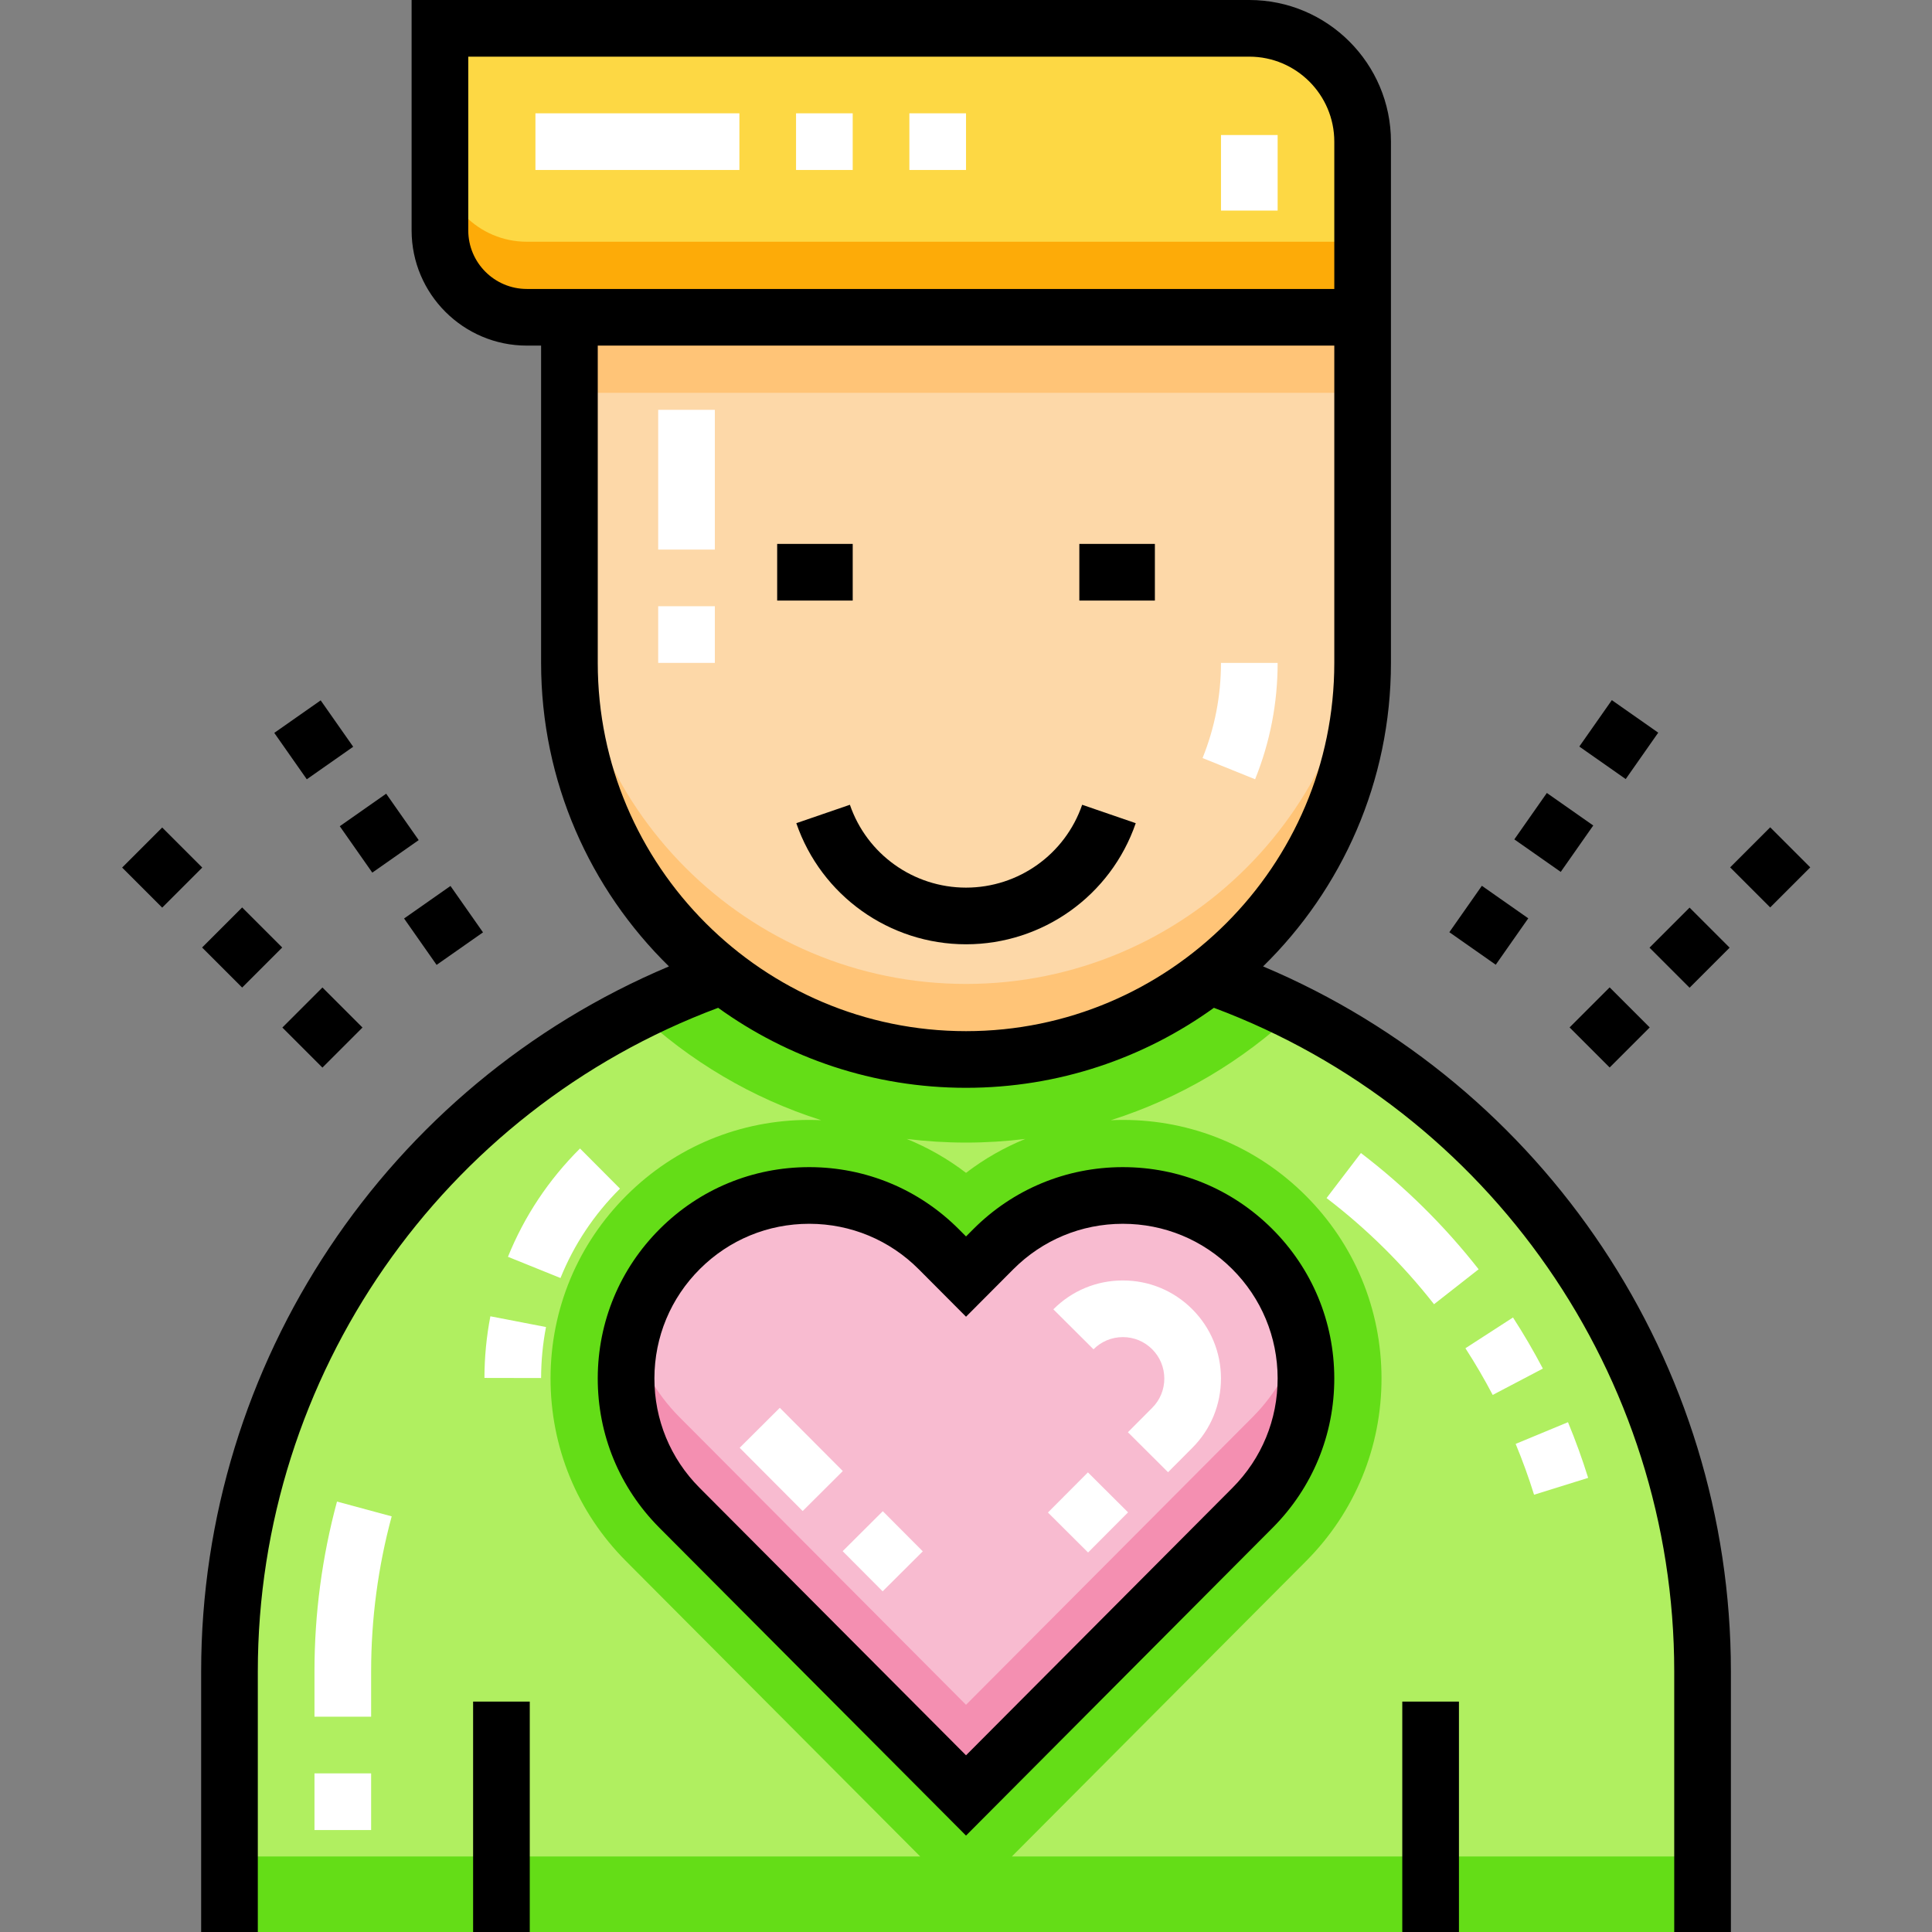 <?xml version="1.0" encoding="iso-8859-1"?>
<!-- Generator: Adobe Illustrator 19.0.0, SVG Export Plug-In . SVG Version: 6.00 Build 0)  -->
<svg version="1.1" id="Capa_1" xmlns="http://www.w3.org/2000/svg" xmlns:xlink="http://www.w3.org/1999/xlink" x="0px" y="0px"
	 viewBox="0 0 512 512" style="enable-background:new 0 0 512 512;" xml:space="preserve">
<rect x="0" y="0" width="512" height="512" fill="#808080" stroke="none"/>
<path style="fill:#B0EF60;" d="M451.197,512v-69.067c0-85.209-54.605-157.652-130.727-184.279
	c-17.802,13.851-40.161,22.122-64.464,22.122l0,0c-24.303,0-46.661-8.271-64.464-22.122
	c-76.121,26.626-130.727,99.07-130.727,184.279V512H451.197z"/>
<path style="fill:#64DD17;" d="M268.158,491.98l77.975-78.278c12.92-12.971,20.016-30.196,19.98-48.504s-7.198-35.507-20.169-48.425
	c-12.935-12.886-30.113-19.982-48.371-19.982c-1.071,0-2.136,0.031-3.198,0.079c18.383-5.835,34.971-15.739,48.695-28.658
	c-7.287-3.638-14.828-6.842-22.599-9.559c-17.802,13.851-40.161,22.122-64.464,22.122l0,0c-24.303,0-46.661-8.271-64.464-22.122
	c-7.771,2.718-15.312,5.922-22.599,9.559c13.722,12.918,30.31,22.821,48.692,28.657c-1.061-0.048-2.126-0.079-3.195-0.079
	c-18.258,0-35.437,7.097-48.37,19.982c-12.971,12.92-20.135,30.118-20.17,48.426s7.061,35.534,19.982,48.504l77.974,78.278H60.816
	V512h390.381v-20.02H268.158z M256.007,302.796c5.319,0,10.562-0.33,15.711-0.968c-5.582,2.272-10.865,5.277-15.711,8.99
	c-4.848-3.713-10.13-6.718-15.712-8.99C245.443,302.465,250.687,302.796,256.007,302.796z"/>
<path style="fill:#FDD8A8;" d="M256.007,280.774L256.007,280.774c-58.047,0-105.103-47.056-105.103-105.103V84.082h210.205v91.589
	C361.109,233.718,314.053,280.774,256.007,280.774z"/>
<path style="fill:#FDD844;" d="M361.109,84.082H139.61c-12.715,0-23.022-10.307-23.022-23.022V7.507h214.495
	c16.583,0,30.025,13.443,30.025,30.025v46.549H361.109z"/>
<path style="fill:#F8BBD0;" d="M256.007,475.813l-75.943-76.238c-18.911-18.986-18.852-49.708,0.133-68.619
	c18.984-18.911,49.708-18.852,68.619,0.133l7.19,7.218l7.19-7.218c18.911-18.986,49.634-19.045,68.619-0.133
	c18.986,18.911,19.046,49.633,0.133,68.619L256.007,475.813z"/>
<path style="fill:#FDAB08;" d="M116.587,41.04v20.02c0,12.715,10.307,23.022,23.022,23.022h221.499v-20.02H139.61
	C126.896,64.063,116.587,53.755,116.587,41.04z"/>
<g>
	<rect x="150.904" y="84.082" style="fill:#FFC477;" width="210.205" height="20.02"/>
	<path style="fill:#FFC477;" d="M256.007,260.755L256.007,260.755c-58.047,0-105.103-47.056-105.103-105.103v20.02
		c0,58.047,47.056,105.103,105.103,105.103l0,0c58.047,0,105.103-47.056,105.103-105.103v-20.02
		C361.109,213.699,314.053,260.755,256.007,260.755z"/>
</g>
<path style="fill:#F48FB1;" d="M331.949,375.551l-75.943,76.238l-75.943-76.238c-6.358-6.383-10.562-14.095-12.633-22.237
	c-4.077,16.013,0.125,33.703,12.633,46.26l75.943,76.238l75.943-76.238c12.508-12.557,16.71-30.248,12.633-46.26
	C342.511,361.456,338.308,369.168,331.949,375.551z"/>
<rect x="125.379" y="450.94" width="15.015" height="61.06"/>
<rect x="371.62" y="450.94" width="15.015" height="61.06"/>
<rect x="205.958" y="144.141" width="20.02" height="15.015"/>
<rect x="286.036" y="144.141" width="20.02" height="15.015"/>
<path d="M334.729,256.109c20.896-20.455,33.887-48.955,33.887-80.438V37.533l0,0l0,0C368.617,16.836,351.779,0,331.084,0H109.081
	v61.06c0,16.833,13.695,30.53,30.53,30.53h3.786v84.082c0,31.482,12.991,59.983,33.887,80.438
	C102.633,287.561,53.309,361.107,53.309,442.933V512h15.015v-69.067c0-78.369,48.86-148.537,121.994-175.852
	c18.501,13.334,41.192,21.201,65.689,21.201c24.497,0,47.188-7.867,65.69-21.201c73.133,27.315,121.993,97.483,121.993,175.852V512
	h15.015v-69.067C458.705,361.107,409.38,287.561,334.729,256.109z M139.611,76.575c-8.555,0-15.515-6.96-15.515-15.515V15.015
	h206.988c12.416,0,22.518,10.102,22.518,22.518v39.042H139.611z M256.007,273.267c-53.815,0-97.595-43.781-97.595-97.595V91.589
	h195.191v84.082C353.602,229.486,309.82,273.267,256.007,273.267z"/>
<path d="M297.576,309.303c-0.037,0-0.075,0-0.112,0c-14.966,0.028-29.024,5.884-39.586,16.487l-1.872,1.879l-1.872-1.879
	c-10.561-10.603-24.621-16.458-39.587-16.488c-0.038,0-0.074,0-0.111,0c-14.925,0-28.963,5.799-39.539,16.334
	c-10.603,10.561-16.458,24.62-16.488,39.586c-0.029,14.966,5.772,29.047,16.334,39.65l81.261,81.578l81.262-81.578
	c10.562-10.603,16.363-24.684,16.333-39.65c-0.03-14.966-5.885-29.024-16.488-39.586
	C326.537,315.101,312.501,309.303,297.576,309.303z M326.631,394.276l-70.625,70.899l-70.624-70.899
	c-7.732-7.762-11.978-18.07-11.957-29.024c0.021-10.955,4.307-21.247,12.07-28.977c7.743-7.714,18.018-11.958,28.943-11.958
	c0.026,0,0.054,0,0.081,0c10.956,0.021,21.247,4.308,28.978,12.07l12.509,12.557l12.509-12.557
	c7.732-7.762,18.023-12.048,28.977-12.069c0.027,0,0.055,0,0.082,0c10.925,0,21.201,4.244,28.942,11.956
	c7.762,7.732,12.048,18.023,12.07,28.977S334.362,386.514,326.631,394.276z"/>
<path d="M256.007,235.23c-13.894,0-26.263-8.825-30.777-21.959l-14.2,4.88c6.598,19.197,24.673,32.094,44.977,32.094
	c20.304,0,38.379-12.898,44.977-32.094l-14.2-4.88C282.269,226.405,269.901,235.23,256.007,235.23z"/>
<rect x="404.103" y="213.238" transform="matrix(-0.819 -0.574 0.574 -0.819 622.172 637.659)" width="15.015" height="15.015"/>
<rect x="386.875" y="237.828" transform="matrix(-0.819 -0.574 0.574 -0.819 576.726 672.51)" width="15.015" height="15.015"/>
<rect x="421.332" y="188.648" transform="matrix(-0.819 -0.574 0.574 -0.819 667.617 602.808)" width="15.015" height="15.015"/>
<rect x="419.083" y="264.846" transform="matrix(0.707 0.707 -0.707 0.707 317.528 -221.874)" width="15.015" height="15.015"/>
<rect x="440.321" y="243.613" transform="matrix(0.707 -0.707 0.707 0.707 -46.403 390.214)" width="15.015" height="15.015"/>
<rect x="461.54" y="222.38" transform="matrix(-0.707 0.707 -0.707 -0.707 963.268 60.775)" width="15.015" height="15.015"/>
<rect x="75.693" y="188.618" transform="matrix(-0.574 -0.819 0.819 -0.574 -29.727 376.777)" width="15.013" height="15.014"/>
<rect x="92.916" y="213.209" transform="matrix(0.574 0.819 -0.819 0.574 223.625 11.858)" width="15.015" height="15.015"/>
<rect x="110.124" y="237.827" transform="matrix(-0.574 -0.819 0.819 -0.574 -15.867 482.41)" width="15.015" height="15.015"/>
<rect x="77.919" y="264.84" transform="matrix(0.707 0.707 -0.707 0.707 217.599 19.363)" width="15.015" height="15.015"/>
<rect x="56.7" y="243.61" transform="matrix(0.707 -0.707 0.707 0.707 -158.761 118.952)" width="15.015" height="15.015"/>
<rect x="35.446" y="222.388" transform="matrix(-0.707 0.707 -0.707 -0.707 235.886 362.084)" width="15.015" height="15.015"/>
<g>
	<path style="fill:#FFFFFF;" d="M332.614,206.511l-13.922-5.622c3.237-8.019,4.88-16.502,4.88-25.216h15.015
		C338.587,186.321,336.577,196.696,332.614,206.511z"/>
	<path style="fill:#FFFFFF;" d="M189.442,175.672h-15.015v-15.015h15.015V175.672z M189.442,145.642h-15.015v-37.036h15.015V145.642
		z"/>
	<rect x="323.573" y="35.785" style="fill:#FFFFFF;" width="15.015" height="20.02"/>
	<path style="fill:#FFFFFF;" d="M256.007,45.044h-15.015V30.029h15.015V45.044z M225.977,45.044h-15.015V30.029h15.015V45.044z
		 M195.948,45.044h-54.053V30.029h54.053V45.044z"/>
	<path style="fill:#FFFFFF;" d="M98.353,484.974H83.338v-15.015h15.015V484.974z M98.353,454.944H83.338v-12.012
		c0-15.209,2.009-30.35,5.97-45.002l14.494,3.92c-3.617,13.373-5.449,27.196-5.449,41.082V454.944z"/>
	<path style="fill:#FFFFFF;" d="M406.544,396.117c-1.416-4.544-3.058-9.076-4.88-13.47l13.869-5.752
		c1.996,4.814,3.795,9.779,5.345,14.756L406.544,396.117z M395.582,369.671c-2.211-4.21-4.645-8.372-7.231-12.371l12.606-8.154
		c2.832,4.377,5.495,8.935,7.917,13.544L395.582,369.671z M380.032,345.633c-8.271-10.554-17.853-20.019-28.482-28.131l9.109-11.936
		c11.641,8.885,22.136,19.249,31.191,30.805L380.032,345.633z"/>
	<path style="fill:#FFFFFF;" d="M143.397,365.193l-15.015-0.029c0.011-5.492,0.54-10.989,1.573-16.333l14.742,2.849
		C143.843,356.097,143.406,360.643,143.397,365.193z M148.535,338.691l-13.922-5.624c4.346-10.758,10.771-20.416,19.095-28.707
		l10.595,10.639C157.422,321.85,152.118,329.822,148.535,338.691z"/>
	<path style="fill:#FFFFFF;" d="M233.91,421.717l-10.596-10.637l10.637-10.596l10.596,10.637L233.91,421.717z M212.717,400.441
		L196.02,383.68l10.637-10.596l16.697,16.761L212.717,400.441z"/>
	<path style="fill:#FFFFFF;" d="M288.351,411.428l-10.637-10.596l10.596-10.637l10.637,10.596L288.351,411.428z M309.544,390.153
		l-10.637-10.596l6.448-6.474c2.065-2.073,3.202-4.826,3.202-7.751c-0.006-2.956-1.154-5.713-3.233-7.784
		c-2.072-2.065-4.825-3.201-7.751-3.201c-2.943,0-5.707,1.147-7.782,3.232l-10.639-10.594c4.914-4.935,11.455-7.652,18.421-7.652
		c6.927,0,13.442,2.692,18.348,7.579c4.92,4.901,7.637,11.424,7.651,18.369c0,6.977-2.692,13.492-7.579,18.399L309.544,390.153z"/>
</g>
<g>
</g>
<g>
</g>
<g>
</g>
<g>
</g>
<g>
</g>
<g>
</g>
<g>
</g>
<g>
</g>
<g>
</g>
<g>
</g>
<g>
</g>
<g>
</g>
<g>
</g>
<g>
</g>
<g>
</g>
</svg>
